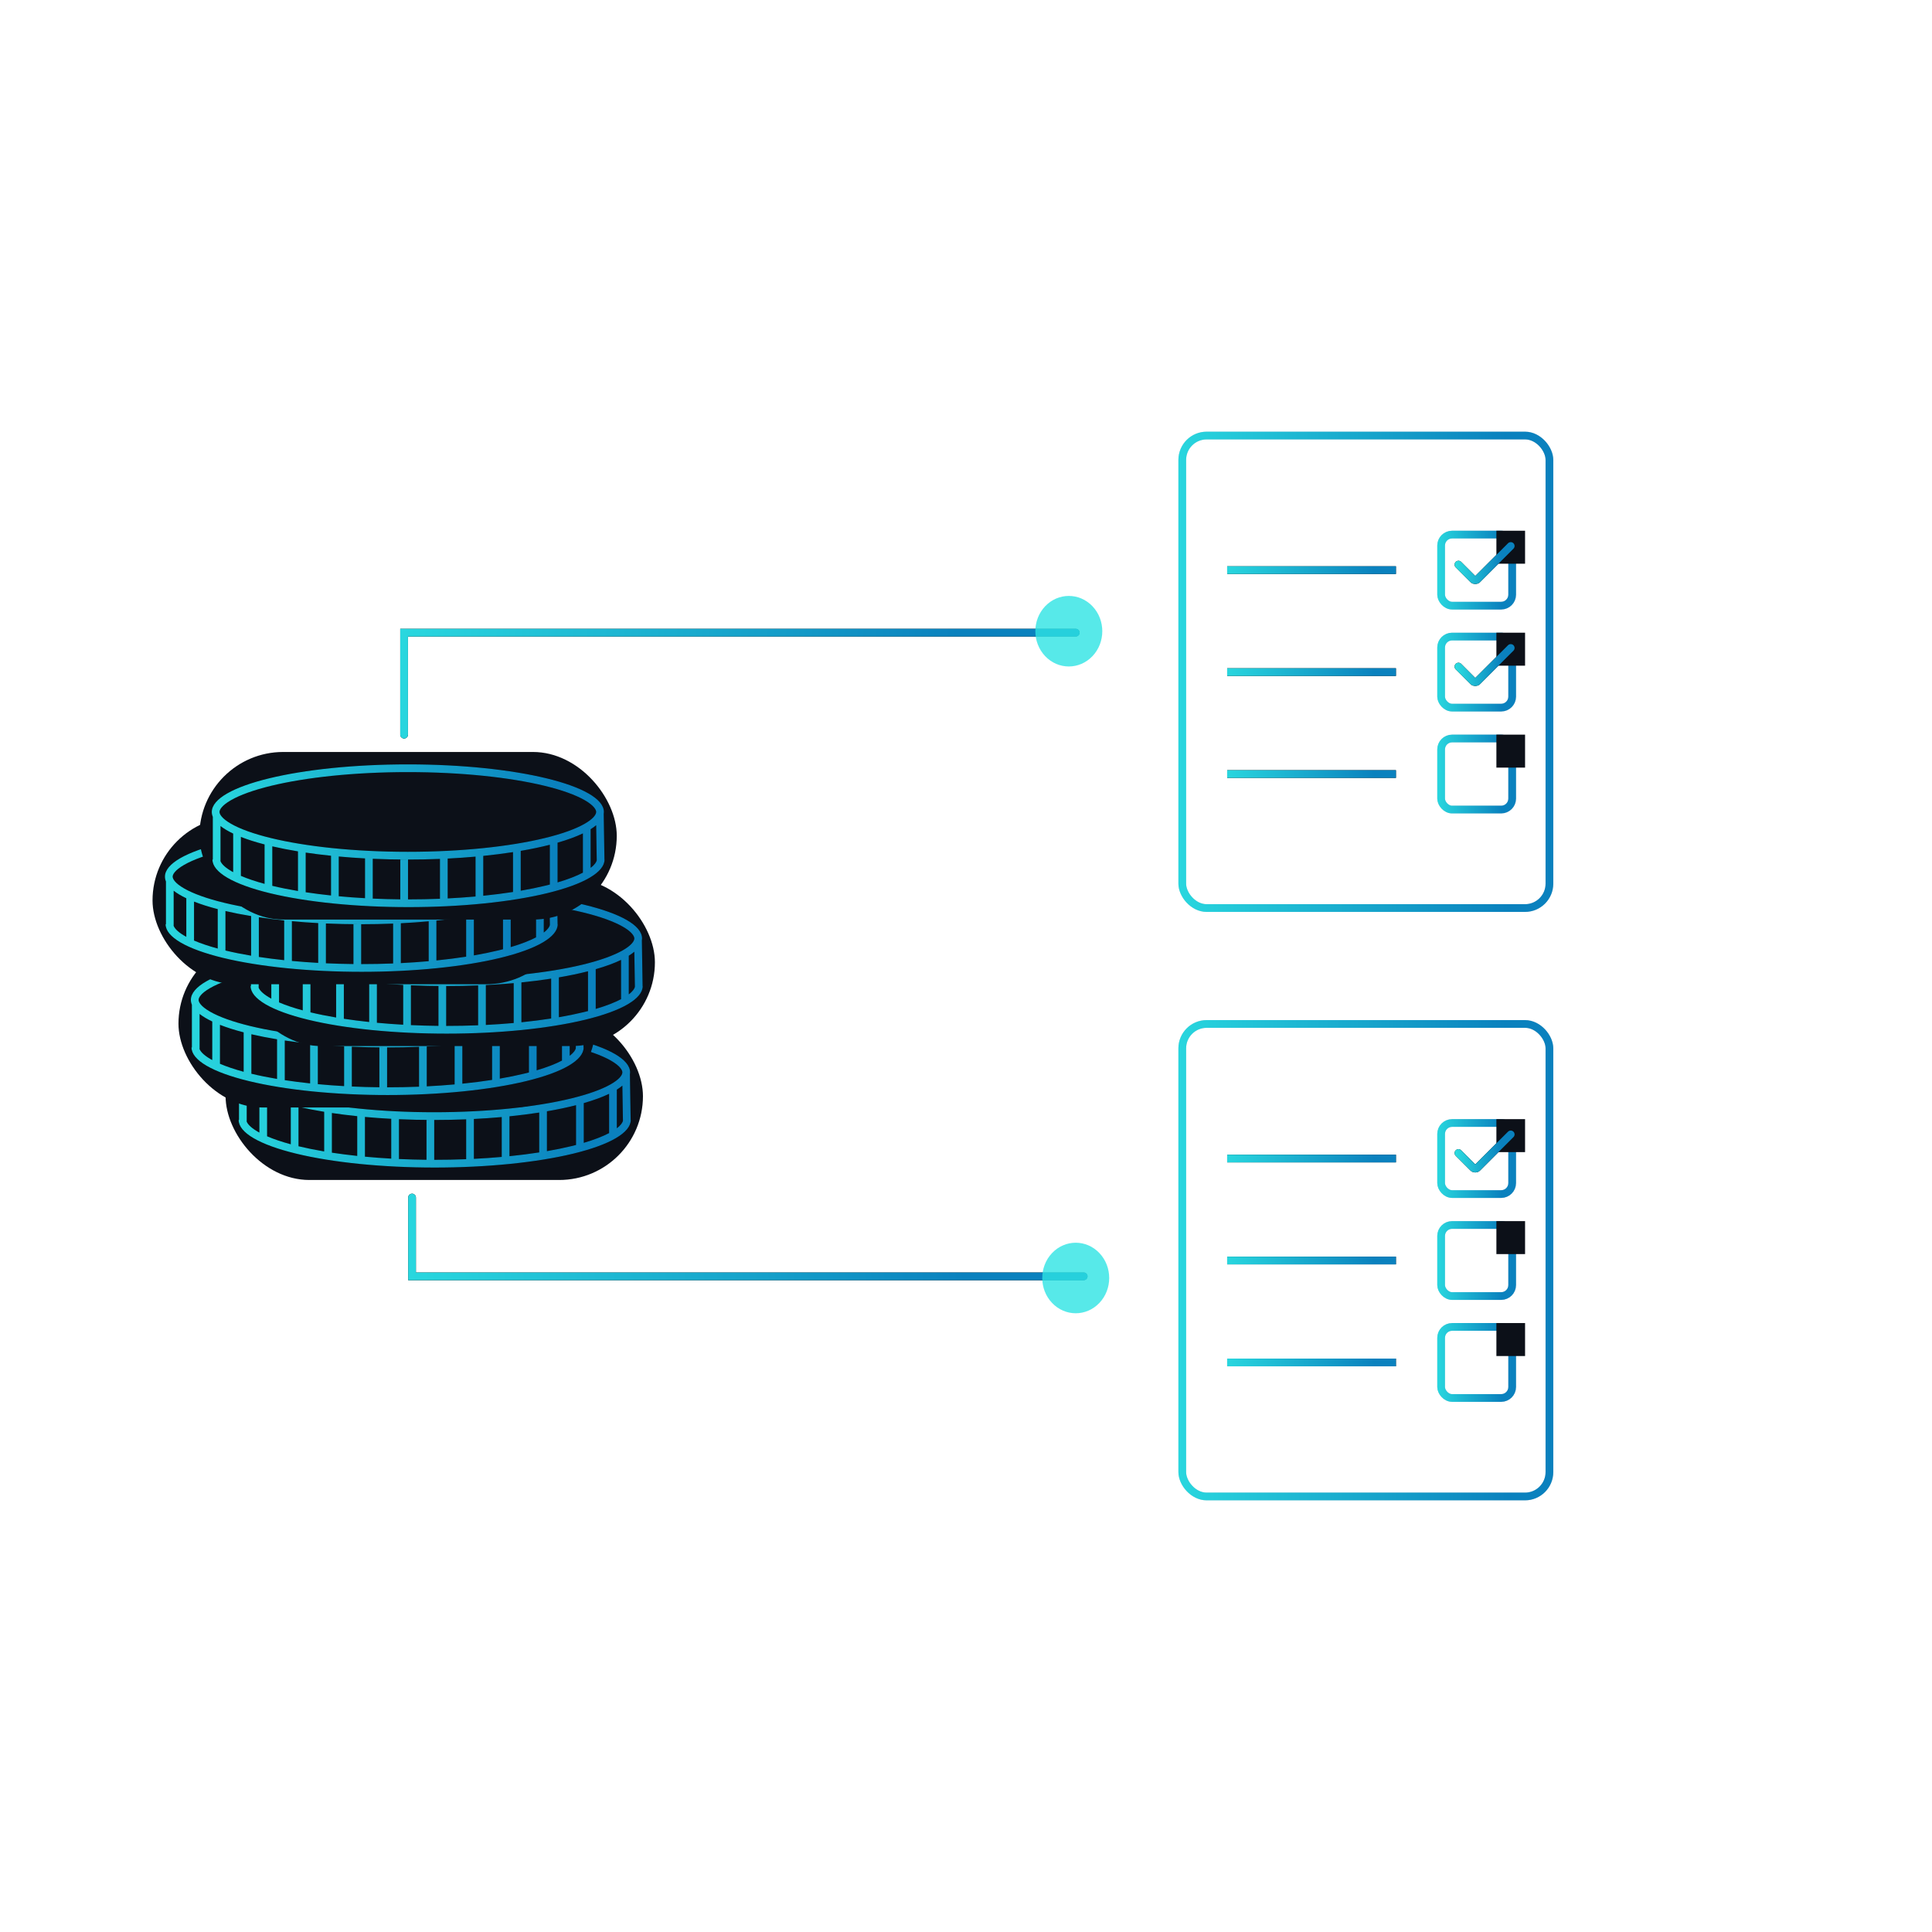 <svg width="250" height="250" viewBox="0 0 250 250" fill="none" xmlns="http://www.w3.org/2000/svg">
<path d="M53.32 154.961V165.158H140.226" stroke="black" stroke-linecap="round"/>
<path d="M53.32 154.961V165.158H140.226" stroke="url(#paint0_linear_252_2869)" stroke-linecap="round"/>
<path d="M52.293 95.066V81.866H139.199" stroke="black" stroke-linecap="round"/>
<path d="M52.293 95.066V81.866H139.199" stroke="url(#paint1_linear_252_2869)" stroke-linecap="round"/>
<g filter="url(#filter0_dddddd_252_2869)">
<circle cx="4.451" cy="4.451" r="4.451" transform="matrix(0.688 0.725 -0.688 0.725 138.305 75.223)" fill="#2DE3E3" fill-opacity="0.8"/>
</g>
<g filter="url(#filter1_dddddd_252_2869)">
<circle cx="4.451" cy="4.451" r="4.451" transform="matrix(0.688 0.725 -0.688 0.725 139.199 158.918)" fill="#2DE3E3" fill-opacity="0.8"/>
</g>
<rect x="29.191" y="131.004" width="54.007" height="21.686" rx="10.843" fill="#0C1018"/>
<path fill-rule="evenodd" clip-rule="evenodd" d="M80.522 138.872C80.531 138.833 80.534 138.798 80.534 138.766C80.534 138.503 80.285 137.95 79.043 137.237C77.876 136.568 76.122 135.932 73.868 135.385C69.375 134.294 63.115 133.609 56.166 133.609C49.215 133.609 42.956 134.294 38.463 135.385C36.209 135.932 34.454 136.568 33.288 137.237C32.046 137.95 31.797 138.503 31.797 138.766C31.797 139.03 32.046 139.583 33.288 140.296C34.454 140.965 36.209 141.601 38.463 142.148C42.956 143.239 49.215 143.923 56.166 143.923C63.115 143.923 69.375 143.239 73.868 142.148C76.122 141.601 77.876 140.965 79.043 140.296C80.076 139.703 80.422 139.221 80.509 138.924L80.508 138.872L80.522 138.872ZM81.511 139.03C81.526 138.943 81.534 138.855 81.534 138.766C81.534 135.366 70.176 132.609 56.166 132.609C42.155 132.609 30.797 135.366 30.797 138.766C30.797 138.978 30.841 139.187 30.926 139.393L30.926 144.923H30.882C30.882 145.731 31.537 146.532 32.813 147.279C34.088 148.026 35.957 148.705 38.312 149.277C40.668 149.849 43.465 150.302 46.542 150.612C49.62 150.921 52.919 151.08 56.251 151.08C59.582 151.08 62.881 150.921 65.959 150.612C69.037 150.302 71.833 149.849 74.189 149.277C76.545 148.705 78.413 148.026 79.688 147.279C80.964 146.532 81.619 145.731 81.619 144.923H81.606L81.511 139.03ZM80.534 140.483C80.326 140.658 80.087 140.829 79.818 140.997V145.996C80.38 145.569 80.565 145.231 80.608 145.023L80.534 140.483ZM56.189 144.923C57.596 144.923 58.977 144.895 60.322 144.841V150C58.98 150.053 57.618 150.08 56.251 150.08L56.189 150.08V144.923ZM64.925 144.547C63.762 144.65 62.558 144.734 61.322 144.796V149.955C62.546 149.894 63.75 149.81 64.925 149.705V144.547ZM65.925 144.451C67.271 144.315 68.557 144.152 69.773 143.964V149.121C68.558 149.31 67.27 149.474 65.925 149.61V144.451ZM74.54 143.012C73.395 143.303 72.134 143.568 70.773 143.801V148.957C71.907 148.762 72.971 148.544 73.953 148.305C74.153 148.257 74.349 148.207 74.54 148.158V143.012ZM75.54 142.741C76.816 142.375 77.918 141.973 78.818 141.541V146.619C77.98 147.059 76.882 147.486 75.54 147.881V142.741ZM56.012 144.923C54.516 144.921 53.05 144.888 51.626 144.825V149.976C52.8 150.029 53.991 150.063 55.189 150.075V144.923H56.012ZM50.626 144.776V149.926C49.471 149.861 48.334 149.777 47.225 149.673V144.53C48.325 144.631 49.46 144.713 50.626 144.776ZM46.225 144.433C45.088 144.315 43.993 144.178 42.948 144.023V149.155C43.992 149.313 45.087 149.453 46.225 149.574V144.433ZM41.948 143.866V148.995C40.762 148.795 39.651 148.57 38.627 148.324V143.215C39.655 143.454 40.766 143.672 41.948 143.866ZM37.627 142.969C36.478 142.671 35.45 142.345 34.562 141.996V147.035C35.406 147.397 36.431 147.745 37.627 148.069V142.969ZM33.562 141.564V146.554C33.478 146.508 33.397 146.462 33.319 146.417C32.312 145.827 31.988 145.354 31.906 145.074H31.926V140.589C32.358 140.927 32.907 141.254 33.562 141.564Z" fill="black"/>
<path fill-rule="evenodd" clip-rule="evenodd" d="M80.522 138.872C80.531 138.833 80.534 138.798 80.534 138.766C80.534 138.503 80.285 137.95 79.043 137.237C77.876 136.568 76.122 135.932 73.868 135.385C69.375 134.294 63.115 133.609 56.166 133.609C49.215 133.609 42.956 134.294 38.463 135.385C36.209 135.932 34.454 136.568 33.288 137.237C32.046 137.95 31.797 138.503 31.797 138.766C31.797 139.03 32.046 139.583 33.288 140.296C34.454 140.965 36.209 141.601 38.463 142.148C42.956 143.239 49.215 143.923 56.166 143.923C63.115 143.923 69.375 143.239 73.868 142.148C76.122 141.601 77.876 140.965 79.043 140.296C80.076 139.703 80.422 139.221 80.509 138.924L80.508 138.872L80.522 138.872ZM81.511 139.03C81.526 138.943 81.534 138.855 81.534 138.766C81.534 135.366 70.176 132.609 56.166 132.609C42.155 132.609 30.797 135.366 30.797 138.766C30.797 138.978 30.841 139.187 30.926 139.393L30.926 144.923H30.882C30.882 145.731 31.537 146.532 32.813 147.279C34.088 148.026 35.957 148.705 38.312 149.277C40.668 149.849 43.465 150.302 46.542 150.612C49.62 150.921 52.919 151.08 56.251 151.08C59.582 151.08 62.881 150.921 65.959 150.612C69.037 150.302 71.833 149.849 74.189 149.277C76.545 148.705 78.413 148.026 79.688 147.279C80.964 146.532 81.619 145.731 81.619 144.923H81.606L81.511 139.03ZM80.534 140.483C80.326 140.658 80.087 140.829 79.818 140.997V145.996C80.38 145.569 80.565 145.231 80.608 145.023L80.534 140.483ZM56.189 144.923C57.596 144.923 58.977 144.895 60.322 144.841V150C58.98 150.053 57.618 150.08 56.251 150.08L56.189 150.08V144.923ZM64.925 144.547C63.762 144.65 62.558 144.734 61.322 144.796V149.955C62.546 149.894 63.75 149.81 64.925 149.705V144.547ZM65.925 144.451C67.271 144.315 68.557 144.152 69.773 143.964V149.121C68.558 149.31 67.27 149.474 65.925 149.61V144.451ZM74.54 143.012C73.395 143.303 72.134 143.568 70.773 143.801V148.957C71.907 148.762 72.971 148.544 73.953 148.305C74.153 148.257 74.349 148.207 74.54 148.158V143.012ZM75.54 142.741C76.816 142.375 77.918 141.973 78.818 141.541V146.619C77.98 147.059 76.882 147.486 75.54 147.881V142.741ZM56.012 144.923C54.516 144.921 53.05 144.888 51.626 144.825V149.976C52.8 150.029 53.991 150.063 55.189 150.075V144.923H56.012ZM50.626 144.776V149.926C49.471 149.861 48.334 149.777 47.225 149.673V144.53C48.325 144.631 49.46 144.713 50.626 144.776ZM46.225 144.433C45.088 144.315 43.993 144.178 42.948 144.023V149.155C43.992 149.313 45.087 149.453 46.225 149.574V144.433ZM41.948 143.866V148.995C40.762 148.795 39.651 148.57 38.627 148.324V143.215C39.655 143.454 40.766 143.672 41.948 143.866ZM37.627 142.969C36.478 142.671 35.45 142.345 34.562 141.996V147.035C35.406 147.397 36.431 147.745 37.627 148.069V142.969ZM33.562 141.564V146.554C33.478 146.508 33.397 146.462 33.319 146.417C32.312 145.827 31.988 145.354 31.906 145.074H31.926V140.589C32.358 140.927 32.907 141.254 33.562 141.564Z" fill="url(#paint2_linear_252_2869)"/>
<rect x="23.094" y="121.621" width="54.007" height="21.686" rx="10.843" fill="#0C1018"/>
<path fill-rule="evenodd" clip-rule="evenodd" d="M74.425 129.489C74.433 129.45 74.436 129.415 74.436 129.384C74.436 129.12 74.187 128.567 72.945 127.854C71.779 127.185 70.025 126.549 67.77 126.002C63.277 124.911 57.018 124.227 50.068 124.227C43.118 124.227 36.859 124.911 32.365 126.002C30.111 126.549 28.357 127.185 27.191 127.854C25.949 128.567 25.699 129.12 25.699 129.384C25.699 129.647 25.949 130.2 27.191 130.913C28.357 131.582 30.111 132.218 32.365 132.766C36.859 133.856 43.118 134.541 50.068 134.541C57.018 134.541 63.277 133.856 67.77 132.766C70.025 132.218 71.779 131.582 72.945 130.913C73.978 130.32 74.324 129.838 74.412 129.541L74.411 129.489L74.425 129.489ZM75.413 129.647C75.429 129.56 75.436 129.472 75.436 129.384C75.436 125.983 64.079 123.227 50.068 123.227C36.057 123.227 24.699 125.983 24.699 129.384C24.699 129.595 24.743 129.804 24.829 130.01L24.829 135.54H24.784C24.784 136.348 25.439 137.149 26.715 137.897C27.99 138.644 29.859 139.322 32.215 139.894C34.57 140.466 37.367 140.919 40.445 141.229C43.523 141.538 46.822 141.698 50.153 141.698C53.484 141.698 56.783 141.538 59.861 141.229C62.939 140.919 65.736 140.466 68.091 139.894C70.447 139.322 72.316 138.644 73.59 137.897C74.867 137.149 75.522 136.348 75.522 135.54H75.509L75.413 129.647ZM74.437 131.101C74.228 131.275 73.989 131.446 73.72 131.614V136.613C74.282 136.186 74.467 135.848 74.51 135.64L74.437 131.101ZM50.091 135.541C51.498 135.54 52.879 135.512 54.224 135.458V140.617C52.882 140.67 51.521 140.698 50.153 140.698L50.091 140.697V135.541ZM58.828 135.164C57.664 135.268 56.461 135.351 55.224 135.413V140.572C56.448 140.511 57.653 140.427 58.828 140.322V135.164ZM59.828 135.068C61.173 134.932 62.46 134.769 63.676 134.581V139.738C62.46 139.927 61.173 140.091 59.828 140.227V135.068ZM68.443 133.629C67.298 133.921 66.036 134.185 64.676 134.418V139.574C65.809 139.379 66.873 139.161 67.855 138.922C68.055 138.874 68.251 138.825 68.443 138.775V133.629ZM69.443 133.358C70.718 132.993 71.821 132.59 72.72 132.158V137.236C71.882 137.677 70.784 138.103 69.443 138.498V133.358ZM49.915 135.541C48.418 135.538 46.953 135.505 45.528 135.442V140.593C46.702 140.647 47.893 140.68 49.091 140.692V135.541H49.915ZM44.528 135.393V140.543C43.373 140.478 42.237 140.394 41.128 140.29V135.147C42.227 135.248 43.362 135.33 44.528 135.393ZM40.128 135.05C38.99 134.932 37.895 134.795 36.85 134.64V139.772C37.894 139.93 38.99 140.071 40.128 140.191V135.05ZM35.85 134.484V139.612C34.664 139.412 33.553 139.188 32.529 138.941V133.832C33.557 134.071 34.668 134.289 35.85 134.484ZM31.529 133.587C30.38 133.288 29.352 132.962 28.464 132.613V137.652C29.308 138.014 30.333 138.363 31.529 138.686V133.587ZM27.464 132.182V137.171C27.38 137.125 27.299 137.08 27.221 137.034C26.214 136.444 25.89 135.971 25.808 135.691H25.829V131.206C26.261 131.545 26.809 131.871 27.464 132.182Z" fill="black"/>
<path fill-rule="evenodd" clip-rule="evenodd" d="M74.425 129.489C74.433 129.45 74.436 129.415 74.436 129.384C74.436 129.12 74.187 128.567 72.945 127.854C71.779 127.185 70.025 126.549 67.77 126.002C63.277 124.911 57.018 124.227 50.068 124.227C43.118 124.227 36.859 124.911 32.365 126.002C30.111 126.549 28.357 127.185 27.191 127.854C25.949 128.567 25.699 129.12 25.699 129.384C25.699 129.647 25.949 130.2 27.191 130.913C28.357 131.582 30.111 132.218 32.365 132.766C36.859 133.856 43.118 134.541 50.068 134.541C57.018 134.541 63.277 133.856 67.77 132.766C70.025 132.218 71.779 131.582 72.945 130.913C73.978 130.32 74.324 129.838 74.412 129.541L74.411 129.489L74.425 129.489ZM75.413 129.647C75.429 129.56 75.436 129.472 75.436 129.384C75.436 125.983 64.079 123.227 50.068 123.227C36.057 123.227 24.699 125.983 24.699 129.384C24.699 129.595 24.743 129.804 24.829 130.01L24.829 135.54H24.784C24.784 136.348 25.439 137.149 26.715 137.897C27.99 138.644 29.859 139.322 32.215 139.894C34.57 140.466 37.367 140.919 40.445 141.229C43.523 141.538 46.822 141.698 50.153 141.698C53.484 141.698 56.783 141.538 59.861 141.229C62.939 140.919 65.736 140.466 68.091 139.894C70.447 139.322 72.316 138.644 73.59 137.897C74.867 137.149 75.522 136.348 75.522 135.54H75.509L75.413 129.647ZM74.437 131.101C74.228 131.275 73.989 131.446 73.72 131.614V136.613C74.282 136.186 74.467 135.848 74.51 135.64L74.437 131.101ZM50.091 135.541C51.498 135.54 52.879 135.512 54.224 135.458V140.617C52.882 140.67 51.521 140.698 50.153 140.698L50.091 140.697V135.541ZM58.828 135.164C57.664 135.268 56.461 135.351 55.224 135.413V140.572C56.448 140.511 57.653 140.427 58.828 140.322V135.164ZM59.828 135.068C61.173 134.932 62.46 134.769 63.676 134.581V139.738C62.46 139.927 61.173 140.091 59.828 140.227V135.068ZM68.443 133.629C67.298 133.921 66.036 134.185 64.676 134.418V139.574C65.809 139.379 66.873 139.161 67.855 138.922C68.055 138.874 68.251 138.825 68.443 138.775V133.629ZM69.443 133.358C70.718 132.993 71.821 132.59 72.72 132.158V137.236C71.882 137.677 70.784 138.103 69.443 138.498V133.358ZM49.915 135.541C48.418 135.538 46.953 135.505 45.528 135.442V140.593C46.702 140.647 47.893 140.68 49.091 140.692V135.541H49.915ZM44.528 135.393V140.543C43.373 140.478 42.237 140.394 41.128 140.29V135.147C42.227 135.248 43.362 135.33 44.528 135.393ZM40.128 135.05C38.99 134.932 37.895 134.795 36.85 134.64V139.772C37.894 139.93 38.99 140.071 40.128 140.191V135.05ZM35.85 134.484V139.612C34.664 139.412 33.553 139.188 32.529 138.941V133.832C33.557 134.071 34.668 134.289 35.85 134.484ZM31.529 133.587C30.38 133.288 29.352 132.962 28.464 132.613V137.652C29.308 138.014 30.333 138.363 31.529 138.686V133.587ZM27.464 132.182V137.171C27.38 137.125 27.299 137.08 27.221 137.034C26.214 136.444 25.89 135.971 25.808 135.691H25.829V131.206C26.261 131.545 26.809 131.871 27.464 132.182Z" fill="url(#paint3_linear_252_2869)"/>
<rect x="30.738" y="113.676" width="54.007" height="21.686" rx="10.843" fill="#0C1018"/>
<path fill-rule="evenodd" clip-rule="evenodd" d="M82.069 121.544C82.077 121.505 82.081 121.47 82.081 121.438C82.081 121.175 81.832 120.622 80.59 119.909C79.423 119.24 77.669 118.604 75.415 118.056C70.921 116.966 64.662 116.281 57.712 116.281C50.762 116.281 44.503 116.966 40.01 118.056C37.755 118.604 36.001 119.24 34.835 119.909C33.593 120.622 33.344 121.175 33.344 121.438C33.344 121.702 33.593 122.255 34.835 122.968C36.001 123.637 37.755 124.273 40.01 124.82C44.503 125.911 50.762 126.595 57.712 126.595C64.662 126.595 70.921 125.911 75.415 124.82C77.669 124.273 79.423 123.637 80.59 122.968C81.623 122.375 81.969 121.893 82.056 121.595L82.055 121.544L82.069 121.544ZM83.058 121.702C83.073 121.615 83.081 121.527 83.081 121.438C83.081 118.038 71.723 115.281 57.712 115.281C43.702 115.281 32.344 118.038 32.344 121.438C32.344 121.65 32.388 121.859 32.473 122.064L32.473 127.595H32.429C32.429 128.403 33.084 129.203 34.36 129.951C35.635 130.698 37.504 131.377 39.859 131.949C42.215 132.521 45.011 132.974 48.089 133.284C51.167 133.593 54.466 133.752 57.797 133.752C61.129 133.752 64.428 133.593 67.506 133.284C70.584 132.974 73.38 132.521 75.736 131.949C78.091 131.377 79.96 130.698 81.235 129.951C82.511 129.203 83.166 128.403 83.166 127.595H83.153L83.058 121.702ZM82.081 123.155C81.873 123.33 81.634 123.501 81.365 123.669V128.668C81.927 128.241 82.111 127.903 82.155 127.695L82.081 123.155ZM57.736 127.595C59.143 127.595 60.524 127.567 61.869 127.513V132.672C60.527 132.725 59.165 132.752 57.797 132.752L57.736 132.752V127.595ZM66.472 127.218C65.309 127.322 64.105 127.406 62.869 127.468V132.627C64.093 132.565 65.297 132.482 66.472 132.377V127.218ZM67.472 127.123C68.818 126.987 70.104 126.823 71.32 126.635V131.793C70.105 131.982 68.817 132.145 67.472 132.282V127.123ZM76.087 125.683C74.942 125.975 73.681 126.24 72.32 126.473V131.629C73.454 131.433 74.518 131.215 75.5 130.977C75.7 130.929 75.895 130.879 76.087 130.83V125.683ZM77.087 125.413C78.363 125.047 79.465 124.645 80.365 124.213V129.291C79.527 129.731 78.429 130.158 77.087 130.553V125.413ZM57.559 127.595C56.063 127.593 54.597 127.559 53.173 127.497V132.648C54.347 132.701 55.538 132.734 56.736 132.747V127.595H57.559ZM52.173 127.448V132.597C51.017 132.533 49.881 132.449 48.772 132.345V127.202C49.871 127.303 51.007 127.385 52.173 127.448ZM47.772 127.105C46.635 126.987 45.54 126.85 44.495 126.695V131.827C45.539 131.985 46.634 132.125 47.772 132.246V127.105ZM43.495 126.538V131.666C42.309 131.467 41.198 131.242 40.174 130.996V125.887C41.202 126.126 42.313 126.344 43.495 126.538ZM39.174 125.641C38.025 125.343 36.997 125.017 36.108 124.667V129.707C36.953 130.069 37.977 130.417 39.174 130.741V125.641ZM35.108 124.236V129.226C35.025 129.18 34.944 129.134 34.865 129.089C33.859 128.499 33.535 128.026 33.453 127.746H33.473V123.261C33.905 123.599 34.454 123.925 35.108 124.236Z" fill="black"/>
<path fill-rule="evenodd" clip-rule="evenodd" d="M82.069 121.544C82.077 121.505 82.081 121.47 82.081 121.438C82.081 121.175 81.832 120.622 80.59 119.909C79.423 119.24 77.669 118.604 75.415 118.056C70.921 116.966 64.662 116.281 57.712 116.281C50.762 116.281 44.503 116.966 40.01 118.056C37.755 118.604 36.001 119.24 34.835 119.909C33.593 120.622 33.344 121.175 33.344 121.438C33.344 121.702 33.593 122.255 34.835 122.968C36.001 123.637 37.755 124.273 40.01 124.82C44.503 125.911 50.762 126.595 57.712 126.595C64.662 126.595 70.921 125.911 75.415 124.82C77.669 124.273 79.423 123.637 80.59 122.968C81.623 122.375 81.969 121.893 82.056 121.595L82.055 121.544L82.069 121.544ZM83.058 121.702C83.073 121.615 83.081 121.527 83.081 121.438C83.081 118.038 71.723 115.281 57.712 115.281C43.702 115.281 32.344 118.038 32.344 121.438C32.344 121.65 32.388 121.859 32.473 122.064L32.473 127.595H32.429C32.429 128.403 33.084 129.203 34.36 129.951C35.635 130.698 37.504 131.377 39.859 131.949C42.215 132.521 45.011 132.974 48.089 133.284C51.167 133.593 54.466 133.752 57.797 133.752C61.129 133.752 64.428 133.593 67.506 133.284C70.584 132.974 73.38 132.521 75.736 131.949C78.091 131.377 79.96 130.698 81.235 129.951C82.511 129.203 83.166 128.403 83.166 127.595H83.153L83.058 121.702ZM82.081 123.155C81.873 123.33 81.634 123.501 81.365 123.669V128.668C81.927 128.241 82.111 127.903 82.155 127.695L82.081 123.155ZM57.736 127.595C59.143 127.595 60.524 127.567 61.869 127.513V132.672C60.527 132.725 59.165 132.752 57.797 132.752L57.736 132.752V127.595ZM66.472 127.218C65.309 127.322 64.105 127.406 62.869 127.468V132.627C64.093 132.565 65.297 132.482 66.472 132.377V127.218ZM67.472 127.123C68.818 126.987 70.104 126.823 71.32 126.635V131.793C70.105 131.982 68.817 132.145 67.472 132.282V127.123ZM76.087 125.683C74.942 125.975 73.681 126.24 72.32 126.473V131.629C73.454 131.433 74.518 131.215 75.5 130.977C75.7 130.929 75.895 130.879 76.087 130.83V125.683ZM77.087 125.413C78.363 125.047 79.465 124.645 80.365 124.213V129.291C79.527 129.731 78.429 130.158 77.087 130.553V125.413ZM57.559 127.595C56.063 127.593 54.597 127.559 53.173 127.497V132.648C54.347 132.701 55.538 132.734 56.736 132.747V127.595H57.559ZM52.173 127.448V132.597C51.017 132.533 49.881 132.449 48.772 132.345V127.202C49.871 127.303 51.007 127.385 52.173 127.448ZM47.772 127.105C46.635 126.987 45.54 126.85 44.495 126.695V131.827C45.539 131.985 46.634 132.125 47.772 132.246V127.105ZM43.495 126.538V131.666C42.309 131.467 41.198 131.242 40.174 130.996V125.887C41.202 126.126 42.313 126.344 43.495 126.538ZM39.174 125.641C38.025 125.343 36.997 125.017 36.108 124.667V129.707C36.953 130.069 37.977 130.417 39.174 130.741V125.641ZM35.108 124.236V129.226C35.025 129.18 34.944 129.134 34.865 129.089C33.859 128.499 33.535 128.026 33.453 127.746H33.473V123.261C33.905 123.599 34.454 123.925 35.108 124.236Z" fill="url(#paint4_linear_252_2869)"/>
<rect x="19.738" y="105.676" width="54.007" height="21.686" rx="10.843" fill="#0C1018"/>
<path fill-rule="evenodd" clip-rule="evenodd" d="M71.069 113.544C71.077 113.505 71.081 113.47 71.081 113.438C71.081 113.175 70.832 112.622 69.59 111.909C68.423 111.24 66.669 110.604 64.415 110.056C59.922 108.966 53.662 108.281 46.712 108.281C39.762 108.281 33.503 108.966 29.01 110.056C26.755 110.604 25.001 111.24 23.835 111.909C22.593 112.622 22.344 113.175 22.344 113.438C22.344 113.702 22.593 114.255 23.835 114.968C25.001 115.637 26.755 116.273 29.01 116.82C33.503 117.911 39.762 118.595 46.712 118.595C53.662 118.595 59.922 117.911 64.415 116.82C66.669 116.273 68.423 115.637 69.59 114.968C70.623 114.375 70.969 113.893 71.056 113.595L71.055 113.544L71.069 113.544ZM72.058 113.702C72.073 113.615 72.081 113.527 72.081 113.438C72.081 110.038 60.723 107.281 46.712 107.281C32.702 107.281 21.344 110.038 21.344 113.438C21.344 113.65 21.388 113.859 21.473 114.064L21.473 119.595H21.429C21.429 120.403 22.084 121.203 23.36 121.951C24.635 122.698 26.503 123.377 28.859 123.949C31.215 124.521 34.011 124.974 37.089 125.284C40.167 125.593 43.466 125.752 46.797 125.752C50.129 125.752 53.428 125.593 56.506 125.284C59.584 124.974 62.38 124.521 64.736 123.949C67.091 123.377 68.96 122.698 70.235 121.951C71.511 121.203 72.166 120.403 72.166 119.595H72.153L72.058 113.702ZM71.081 115.155C70.873 115.33 70.634 115.501 70.365 115.669V120.668C70.927 120.241 71.111 119.903 71.155 119.695L71.081 115.155ZM46.736 119.595C48.143 119.595 49.524 119.567 50.869 119.513V124.672C49.527 124.725 48.165 124.752 46.797 124.752L46.736 124.752V119.595ZM55.472 119.218C54.309 119.322 53.105 119.406 51.869 119.468V124.627C53.093 124.565 54.297 124.482 55.472 124.377V119.218ZM56.472 119.123C57.818 118.987 59.104 118.823 60.32 118.635V123.793C59.105 123.982 57.817 124.145 56.472 124.282V119.123ZM65.087 117.683C63.942 117.975 62.681 118.24 61.32 118.473V123.629C62.454 123.433 63.518 123.215 64.5 122.977C64.7 122.929 64.895 122.879 65.087 122.83V117.683ZM66.087 117.413C67.363 117.047 68.465 116.645 69.365 116.213V121.291C68.527 121.731 67.429 122.158 66.087 122.553V117.413ZM46.559 119.595C45.063 119.593 43.597 119.559 42.173 119.497V124.648C43.347 124.701 44.538 124.734 45.736 124.747V119.595H46.559ZM41.173 119.448V124.597C40.017 124.533 38.881 124.449 37.772 124.345V119.202C38.871 119.303 40.007 119.385 41.173 119.448ZM36.772 119.105C35.635 118.987 34.54 118.85 33.495 118.695V123.827C34.539 123.985 35.634 124.125 36.772 124.246V119.105ZM32.495 118.538V123.666C31.309 123.467 30.198 123.242 29.174 122.996V117.887C30.202 118.126 31.313 118.344 32.495 118.538ZM28.174 117.641C27.025 117.343 25.997 117.017 25.108 116.667V121.707C25.953 122.069 26.977 122.417 28.174 122.741V117.641ZM24.108 116.236V121.226C24.025 121.18 23.944 121.134 23.866 121.089C22.859 120.499 22.535 120.026 22.453 119.746H22.473V115.261C22.905 115.599 23.454 115.925 24.108 116.236Z" fill="black"/>
<path fill-rule="evenodd" clip-rule="evenodd" d="M71.069 113.544C71.077 113.505 71.081 113.47 71.081 113.438C71.081 113.175 70.832 112.622 69.59 111.909C68.423 111.24 66.669 110.604 64.415 110.056C59.922 108.966 53.662 108.281 46.712 108.281C39.762 108.281 33.503 108.966 29.01 110.056C26.755 110.604 25.001 111.24 23.835 111.909C22.593 112.622 22.344 113.175 22.344 113.438C22.344 113.702 22.593 114.255 23.835 114.968C25.001 115.637 26.755 116.273 29.01 116.82C33.503 117.911 39.762 118.595 46.712 118.595C53.662 118.595 59.922 117.911 64.415 116.82C66.669 116.273 68.423 115.637 69.59 114.968C70.623 114.375 70.969 113.893 71.056 113.595L71.055 113.544L71.069 113.544ZM72.058 113.702C72.073 113.615 72.081 113.527 72.081 113.438C72.081 110.038 60.723 107.281 46.712 107.281C32.702 107.281 21.344 110.038 21.344 113.438C21.344 113.65 21.388 113.859 21.473 114.064L21.473 119.595H21.429C21.429 120.403 22.084 121.203 23.36 121.951C24.635 122.698 26.503 123.377 28.859 123.949C31.215 124.521 34.011 124.974 37.089 125.284C40.167 125.593 43.466 125.752 46.797 125.752C50.129 125.752 53.428 125.593 56.506 125.284C59.584 124.974 62.38 124.521 64.736 123.949C67.091 123.377 68.96 122.698 70.235 121.951C71.511 121.203 72.166 120.403 72.166 119.595H72.153L72.058 113.702ZM71.081 115.155C70.873 115.33 70.634 115.501 70.365 115.669V120.668C70.927 120.241 71.111 119.903 71.155 119.695L71.081 115.155ZM46.736 119.595C48.143 119.595 49.524 119.567 50.869 119.513V124.672C49.527 124.725 48.165 124.752 46.797 124.752L46.736 124.752V119.595ZM55.472 119.218C54.309 119.322 53.105 119.406 51.869 119.468V124.627C53.093 124.565 54.297 124.482 55.472 124.377V119.218ZM56.472 119.123C57.818 118.987 59.104 118.823 60.32 118.635V123.793C59.105 123.982 57.817 124.145 56.472 124.282V119.123ZM65.087 117.683C63.942 117.975 62.681 118.24 61.32 118.473V123.629C62.454 123.433 63.518 123.215 64.5 122.977C64.7 122.929 64.895 122.879 65.087 122.83V117.683ZM66.087 117.413C67.363 117.047 68.465 116.645 69.365 116.213V121.291C68.527 121.731 67.429 122.158 66.087 122.553V117.413ZM46.559 119.595C45.063 119.593 43.597 119.559 42.173 119.497V124.648C43.347 124.701 44.538 124.734 45.736 124.747V119.595H46.559ZM41.173 119.448V124.597C40.017 124.533 38.881 124.449 37.772 124.345V119.202C38.871 119.303 40.007 119.385 41.173 119.448ZM36.772 119.105C35.635 118.987 34.54 118.85 33.495 118.695V123.827C34.539 123.985 35.634 124.125 36.772 124.246V119.105ZM32.495 118.538V123.666C31.309 123.467 30.198 123.242 29.174 122.996V117.887C30.202 118.126 31.313 118.344 32.495 118.538ZM28.174 117.641C27.025 117.343 25.997 117.017 25.108 116.667V121.707C25.953 122.069 26.977 122.417 28.174 122.741V117.641ZM24.108 116.236V121.226C24.025 121.18 23.944 121.134 23.866 121.089C22.859 120.499 22.535 120.026 22.453 119.746H22.473V115.261C22.905 115.599 23.454 115.925 24.108 116.236Z" fill="url(#paint5_linear_252_2869)"/>
<rect x="25.801" y="97.305" width="54.007" height="21.686" rx="10.843" fill="#0C1018"/>
<path fill-rule="evenodd" clip-rule="evenodd" d="M77.132 105.173C77.14 105.134 77.143 105.098 77.143 105.067C77.143 104.804 76.894 104.251 75.652 103.538C74.486 102.869 72.732 102.232 70.477 101.685C65.984 100.595 59.725 99.91 52.775 99.91C45.825 99.91 39.566 100.595 35.072 101.685C32.818 102.232 31.064 102.869 29.898 103.538C28.656 104.251 28.406 104.804 28.406 105.067C28.406 105.331 28.656 105.884 29.898 106.596C31.064 107.266 32.818 107.902 35.072 108.449C39.566 109.54 45.825 110.224 52.775 110.224C59.725 110.224 65.984 109.54 70.477 108.449C72.732 107.902 74.486 107.266 75.652 106.596C76.685 106.004 77.031 105.522 77.119 105.224L77.118 105.173L77.132 105.173ZM78.121 105.331C78.136 105.244 78.143 105.156 78.143 105.067C78.143 101.667 66.785 98.91 52.775 98.91C38.764 98.91 27.406 101.667 27.406 105.067C27.406 105.279 27.45 105.487 27.536 105.693L27.536 111.224H27.491C27.491 112.032 28.146 112.832 29.422 113.58C30.697 114.327 32.566 115.006 34.922 115.578C37.277 116.149 40.074 116.603 43.152 116.912C46.23 117.222 49.529 117.381 52.86 117.381C56.191 117.381 59.49 117.222 62.568 116.912C65.646 116.603 68.443 116.149 70.798 115.578C73.154 115.006 75.023 114.327 76.297 113.58C77.574 112.832 78.228 112.032 78.228 111.224H78.216L78.121 105.331ZM77.144 106.784C76.936 106.959 76.696 107.13 76.427 107.298V112.297C76.989 111.87 77.174 111.532 77.217 111.324L77.144 106.784ZM52.798 111.224C54.206 111.224 55.586 111.196 56.931 111.142V116.301C55.589 116.354 54.228 116.381 52.86 116.381L52.798 116.381V111.224ZM61.535 110.847C60.371 110.951 59.168 111.035 57.931 111.097V116.256C59.155 116.194 60.36 116.111 61.535 116.006V110.847ZM62.535 110.752C63.88 110.616 65.167 110.452 66.383 110.264V115.422C65.167 115.61 63.88 115.774 62.535 115.911V110.752ZM71.15 109.312C70.005 109.604 68.743 109.869 67.383 110.102V115.258C68.516 115.062 69.58 114.844 70.562 114.606C70.762 114.557 70.958 114.508 71.15 114.458V109.312ZM72.15 109.042C73.425 108.676 74.528 108.274 75.427 107.842V112.92C74.589 113.36 73.492 113.787 72.15 114.182V109.042ZM52.622 111.224C51.125 111.222 49.66 111.188 48.235 111.126V116.277C49.409 116.33 50.6 116.363 51.798 116.376V111.224H52.622ZM47.235 111.077V116.226C46.08 116.162 44.944 116.078 43.835 115.974V110.831C44.934 110.932 46.069 111.014 47.235 111.077ZM42.835 110.734C41.697 110.616 40.602 110.479 39.557 110.324V115.455C40.601 115.614 41.697 115.754 42.835 115.874V110.734ZM38.557 110.167V115.295C37.371 115.096 36.26 114.871 35.236 114.625V109.516C36.264 109.755 37.375 109.973 38.557 110.167ZM34.236 109.27C33.087 108.972 32.059 108.646 31.171 108.296V113.335C32.015 113.698 33.04 114.046 34.236 114.37V109.27ZM30.171 107.865V112.855C30.087 112.809 30.006 112.763 29.928 112.717C28.921 112.128 28.598 111.655 28.515 111.375H28.536V106.89C28.968 107.228 29.516 107.554 30.171 107.865Z" fill="black"/>
<path fill-rule="evenodd" clip-rule="evenodd" d="M77.132 105.173C77.14 105.134 77.143 105.098 77.143 105.067C77.143 104.804 76.894 104.251 75.652 103.538C74.486 102.869 72.732 102.232 70.477 101.685C65.984 100.595 59.725 99.91 52.775 99.91C45.825 99.91 39.566 100.595 35.072 101.685C32.818 102.232 31.064 102.869 29.898 103.538C28.656 104.251 28.406 104.804 28.406 105.067C28.406 105.331 28.656 105.884 29.898 106.596C31.064 107.266 32.818 107.902 35.072 108.449C39.566 109.54 45.825 110.224 52.775 110.224C59.725 110.224 65.984 109.54 70.477 108.449C72.732 107.902 74.486 107.266 75.652 106.596C76.685 106.004 77.031 105.522 77.119 105.224L77.118 105.173L77.132 105.173ZM78.121 105.331C78.136 105.244 78.143 105.156 78.143 105.067C78.143 101.667 66.785 98.91 52.775 98.91C38.764 98.91 27.406 101.667 27.406 105.067C27.406 105.279 27.45 105.487 27.536 105.693L27.536 111.224H27.491C27.491 112.032 28.146 112.832 29.422 113.58C30.697 114.327 32.566 115.006 34.922 115.578C37.277 116.149 40.074 116.603 43.152 116.912C46.23 117.222 49.529 117.381 52.86 117.381C56.191 117.381 59.49 117.222 62.568 116.912C65.646 116.603 68.443 116.149 70.798 115.578C73.154 115.006 75.023 114.327 76.297 113.58C77.574 112.832 78.228 112.032 78.228 111.224H78.216L78.121 105.331ZM77.144 106.784C76.936 106.959 76.696 107.13 76.427 107.298V112.297C76.989 111.87 77.174 111.532 77.217 111.324L77.144 106.784ZM52.798 111.224C54.206 111.224 55.586 111.196 56.931 111.142V116.301C55.589 116.354 54.228 116.381 52.86 116.381L52.798 116.381V111.224ZM61.535 110.847C60.371 110.951 59.168 111.035 57.931 111.097V116.256C59.155 116.194 60.36 116.111 61.535 116.006V110.847ZM62.535 110.752C63.88 110.616 65.167 110.452 66.383 110.264V115.422C65.167 115.61 63.88 115.774 62.535 115.911V110.752ZM71.15 109.312C70.005 109.604 68.743 109.869 67.383 110.102V115.258C68.516 115.062 69.58 114.844 70.562 114.606C70.762 114.557 70.958 114.508 71.15 114.458V109.312ZM72.15 109.042C73.425 108.676 74.528 108.274 75.427 107.842V112.92C74.589 113.36 73.492 113.787 72.15 114.182V109.042ZM52.622 111.224C51.125 111.222 49.66 111.188 48.235 111.126V116.277C49.409 116.33 50.6 116.363 51.798 116.376V111.224H52.622ZM47.235 111.077V116.226C46.08 116.162 44.944 116.078 43.835 115.974V110.831C44.934 110.932 46.069 111.014 47.235 111.077ZM42.835 110.734C41.697 110.616 40.602 110.479 39.557 110.324V115.455C40.601 115.614 41.697 115.754 42.835 115.874V110.734ZM38.557 110.167V115.295C37.371 115.096 36.26 114.871 35.236 114.625V109.516C36.264 109.755 37.375 109.973 38.557 110.167ZM34.236 109.27C33.087 108.972 32.059 108.646 31.171 108.296V113.335C32.015 113.698 33.04 114.046 34.236 114.37V109.27ZM30.171 107.865V112.855C30.087 112.809 30.006 112.763 29.928 112.717C28.921 112.128 28.598 111.655 28.515 111.375H28.536V106.89C28.968 107.228 29.516 107.554 30.171 107.865Z" fill="url(#paint6_linear_252_2869)"/>
<rect x="152.984" y="56.359" width="47.511" height="61.143" rx="3.157" stroke="#D9D9D9"/>
<rect x="152.984" y="56.359" width="47.511" height="61.143" rx="3.157" stroke="url(#paint7_linear_252_2869)"/>
<path d="M158.797 73.773H180.635" stroke="black"/>
<path d="M158.797 73.773H180.635" stroke="url(#paint8_linear_252_2869)"/>
<rect x="186.48" y="69.176" width="9.194" height="9.194" rx="1.419" stroke="#D9D9D9"/>
<rect x="186.48" y="69.176" width="9.194" height="9.194" rx="1.419" stroke="url(#paint9_linear_252_2869)"/>
<rect x="193.633" y="68.676" width="3.711" height="4.267" fill="#0C1018"/>
<path d="M188.723 73.063L190.627 74.967C190.777 75.117 191.02 75.117 191.17 74.967L195.489 70.648" stroke="black" stroke-linecap="round"/>
<path d="M188.723 73.063L190.627 74.967C190.777 75.117 191.02 75.117 191.17 74.967L195.489 70.648" stroke="url(#paint10_linear_252_2869)" stroke-linecap="round"/>
<path d="M158.797 86.969H180.635" stroke="black"/>
<path d="M158.797 86.969H180.635" stroke="url(#paint11_linear_252_2869)"/>
<rect x="186.48" y="82.371" width="9.194" height="9.194" rx="1.419" stroke="#D9D9D9"/>
<rect x="186.48" y="82.371" width="9.194" height="9.194" rx="1.419" stroke="url(#paint12_linear_252_2869)"/>
<rect x="193.633" y="81.871" width="3.711" height="4.267" fill="#0C1018"/>
<path d="M188.723 86.258L190.627 88.162C190.777 88.312 191.02 88.312 191.17 88.162L195.489 83.844" stroke="black" stroke-linecap="round"/>
<path d="M188.723 86.258L190.627 88.162C190.777 88.312 191.02 88.312 191.17 88.162L195.489 83.844" stroke="url(#paint13_linear_252_2869)" stroke-linecap="round"/>
<path d="M158.797 100.16H180.635" stroke="black"/>
<path d="M158.797 100.16H180.635" stroke="url(#paint14_linear_252_2869)"/>
<rect x="186.48" y="95.562" width="9.194" height="9.194" rx="1.419" stroke="#D9D9D9"/>
<rect x="186.48" y="95.562" width="9.194" height="9.194" rx="1.419" stroke="url(#paint15_linear_252_2869)"/>
<rect x="193.633" y="95.062" width="3.711" height="4.267" fill="#0C1018"/>
<rect x="152.984" y="132.5" width="47.511" height="61.143" rx="3.157" stroke="#D9D9D9"/>
<rect x="152.984" y="132.5" width="47.511" height="61.143" rx="3.157" stroke="url(#paint16_linear_252_2869)"/>
<path d="M158.797 149.914H180.635" stroke="black"/>
<path d="M158.797 149.914H180.635" stroke="url(#paint17_linear_252_2869)"/>
<rect x="186.48" y="145.316" width="9.194" height="9.194" rx="1.419" stroke="#D9D9D9"/>
<rect x="186.48" y="145.316" width="9.194" height="9.194" rx="1.419" stroke="url(#paint18_linear_252_2869)"/>
<rect x="193.633" y="144.816" width="3.711" height="4.267" fill="#0C1018"/>
<path d="M188.723 149.203L190.627 151.108C190.777 151.258 191.02 151.258 191.17 151.108L195.489 146.789" stroke="black" stroke-linecap="round"/>
<path d="M188.723 149.203L190.627 151.108C190.777 151.258 191.02 151.258 191.17 151.108L195.489 146.789" stroke="url(#paint19_linear_252_2869)" stroke-linecap="round"/>
<path d="M158.797 163.109H180.635" stroke="black"/>
<path d="M158.797 163.109H180.635" stroke="url(#paint20_linear_252_2869)"/>
<rect x="186.48" y="158.512" width="9.194" height="9.194" rx="1.419" stroke="#D9D9D9"/>
<rect x="186.48" y="158.512" width="9.194" height="9.194" rx="1.419" stroke="url(#paint21_linear_252_2869)"/>
<rect x="193.633" y="158.012" width="3.711" height="4.267" fill="#0C1018"/>
<path d="M158.797 176.301H180.635" stroke="black"/>
<path d="M158.797 176.301H180.635" stroke="url(#paint22_linear_252_2869)"/>
<rect x="186.48" y="171.703" width="9.194" height="9.194" rx="1.419" stroke="#D9D9D9"/>
<rect x="186.48" y="171.703" width="9.194" height="9.194" rx="1.419" stroke="url(#paint23_linear_252_2869)"/>
<rect x="193.633" y="171.203" width="3.711" height="4.267" fill="#0C1018"/>
<defs>
<filter id="filter0_dddddd_252_2869" x="100.276" y="43.417" width="76.057" height="76.525" filterUnits="userSpaceOnUse" color-interpolation-filters="sRGB">
<feFlood flood-opacity="0" result="BackgroundImageFix"/>
<feColorMatrix in="SourceAlpha" type="matrix" values="0 0 0 0 0 0 0 0 0 0 0 0 0 0 0 0 0 0 127 0" result="hardAlpha"/>
<feOffset/>
<feGaussianBlur stdDeviation="0.401"/>
<feColorMatrix type="matrix" values="0 0 0 0 0.176 0 0 0 0 0.89 0 0 0 0 0.89 0 0 0 1 0"/>
<feBlend mode="normal" in2="BackgroundImageFix" result="effect1_dropShadow_252_2869"/>
<feColorMatrix in="SourceAlpha" type="matrix" values="0 0 0 0 0 0 0 0 0 0 0 0 0 0 0 0 0 0 127 0" result="hardAlpha"/>
<feOffset/>
<feGaussianBlur stdDeviation="0.802"/>
<feColorMatrix type="matrix" values="0 0 0 0 0.176 0 0 0 0 0.89 0 0 0 0 0.89 0 0 0 1 0"/>
<feBlend mode="normal" in2="effect1_dropShadow_252_2869" result="effect2_dropShadow_252_2869"/>
<feColorMatrix in="SourceAlpha" type="matrix" values="0 0 0 0 0 0 0 0 0 0 0 0 0 0 0 0 0 0 127 0" result="hardAlpha"/>
<feOffset/>
<feGaussianBlur stdDeviation="2.808"/>
<feColorMatrix type="matrix" values="0 0 0 0 0.176 0 0 0 0 0.89 0 0 0 0 0.89 0 0 0 1 0"/>
<feBlend mode="normal" in2="effect2_dropShadow_252_2869" result="effect3_dropShadow_252_2869"/>
<feColorMatrix in="SourceAlpha" type="matrix" values="0 0 0 0 0 0 0 0 0 0 0 0 0 0 0 0 0 0 127 0" result="hardAlpha"/>
<feOffset/>
<feGaussianBlur stdDeviation="5.616"/>
<feColorMatrix type="matrix" values="0 0 0 0 0.176 0 0 0 0 0.89 0 0 0 0 0.89 0 0 0 1 0"/>
<feBlend mode="normal" in2="effect3_dropShadow_252_2869" result="effect4_dropShadow_252_2869"/>
<feColorMatrix in="SourceAlpha" type="matrix" values="0 0 0 0 0 0 0 0 0 0 0 0 0 0 0 0 0 0 127 0" result="hardAlpha"/>
<feOffset/>
<feGaussianBlur stdDeviation="9.628"/>
<feColorMatrix type="matrix" values="0 0 0 0 0.176 0 0 0 0 0.89 0 0 0 0 0.89 0 0 0 1 0"/>
<feBlend mode="normal" in2="effect4_dropShadow_252_2869" result="effect5_dropShadow_252_2869"/>
<feColorMatrix in="SourceAlpha" type="matrix" values="0 0 0 0 0 0 0 0 0 0 0 0 0 0 0 0 0 0 127 0" result="hardAlpha"/>
<feOffset/>
<feGaussianBlur stdDeviation="16.848"/>
<feColorMatrix type="matrix" values="0 0 0 0 0.176 0 0 0 0 0.89 0 0 0 0 0.89 0 0 0 1 0"/>
<feBlend mode="normal" in2="effect5_dropShadow_252_2869" result="effect6_dropShadow_252_2869"/>
<feBlend mode="normal" in="SourceGraphic" in2="effect6_dropShadow_252_2869" result="shape"/>
</filter>
<filter id="filter1_dddddd_252_2869" x="101.171" y="127.112" width="76.057" height="76.525" filterUnits="userSpaceOnUse" color-interpolation-filters="sRGB">
<feFlood flood-opacity="0" result="BackgroundImageFix"/>
<feColorMatrix in="SourceAlpha" type="matrix" values="0 0 0 0 0 0 0 0 0 0 0 0 0 0 0 0 0 0 127 0" result="hardAlpha"/>
<feOffset/>
<feGaussianBlur stdDeviation="0.401"/>
<feColorMatrix type="matrix" values="0 0 0 0 0.176 0 0 0 0 0.89 0 0 0 0 0.89 0 0 0 1 0"/>
<feBlend mode="normal" in2="BackgroundImageFix" result="effect1_dropShadow_252_2869"/>
<feColorMatrix in="SourceAlpha" type="matrix" values="0 0 0 0 0 0 0 0 0 0 0 0 0 0 0 0 0 0 127 0" result="hardAlpha"/>
<feOffset/>
<feGaussianBlur stdDeviation="0.802"/>
<feColorMatrix type="matrix" values="0 0 0 0 0.176 0 0 0 0 0.89 0 0 0 0 0.89 0 0 0 1 0"/>
<feBlend mode="normal" in2="effect1_dropShadow_252_2869" result="effect2_dropShadow_252_2869"/>
<feColorMatrix in="SourceAlpha" type="matrix" values="0 0 0 0 0 0 0 0 0 0 0 0 0 0 0 0 0 0 127 0" result="hardAlpha"/>
<feOffset/>
<feGaussianBlur stdDeviation="2.808"/>
<feColorMatrix type="matrix" values="0 0 0 0 0.176 0 0 0 0 0.89 0 0 0 0 0.89 0 0 0 1 0"/>
<feBlend mode="normal" in2="effect2_dropShadow_252_2869" result="effect3_dropShadow_252_2869"/>
<feColorMatrix in="SourceAlpha" type="matrix" values="0 0 0 0 0 0 0 0 0 0 0 0 0 0 0 0 0 0 127 0" result="hardAlpha"/>
<feOffset/>
<feGaussianBlur stdDeviation="5.616"/>
<feColorMatrix type="matrix" values="0 0 0 0 0.176 0 0 0 0 0.89 0 0 0 0 0.89 0 0 0 1 0"/>
<feBlend mode="normal" in2="effect3_dropShadow_252_2869" result="effect4_dropShadow_252_2869"/>
<feColorMatrix in="SourceAlpha" type="matrix" values="0 0 0 0 0 0 0 0 0 0 0 0 0 0 0 0 0 0 127 0" result="hardAlpha"/>
<feOffset/>
<feGaussianBlur stdDeviation="9.628"/>
<feColorMatrix type="matrix" values="0 0 0 0 0.176 0 0 0 0 0.89 0 0 0 0 0.89 0 0 0 1 0"/>
<feBlend mode="normal" in2="effect4_dropShadow_252_2869" result="effect5_dropShadow_252_2869"/>
<feColorMatrix in="SourceAlpha" type="matrix" values="0 0 0 0 0 0 0 0 0 0 0 0 0 0 0 0 0 0 127 0" result="hardAlpha"/>
<feOffset/>
<feGaussianBlur stdDeviation="16.848"/>
<feColorMatrix type="matrix" values="0 0 0 0 0.176 0 0 0 0 0.89 0 0 0 0 0.89 0 0 0 1 0"/>
<feBlend mode="normal" in2="effect5_dropShadow_252_2869" result="effect6_dropShadow_252_2869"/>
<feBlend mode="normal" in="SourceGraphic" in2="effect6_dropShadow_252_2869" result="shape"/>
</filter>
<linearGradient id="paint0_linear_252_2869" x1="42.386" y1="160.35" x2="121.939" y2="147.297" gradientUnits="userSpaceOnUse">
<stop stop-color="#2DE3E3"/>
<stop offset="1" stop-color="#0A81BE"/>
</linearGradient>
<linearGradient id="paint1_linear_252_2869" x1="41.359" y1="88.091" x2="121.761" y2="98.282" gradientUnits="userSpaceOnUse">
<stop stop-color="#2DE3E3"/>
<stop offset="1" stop-color="#0A81BE"/>
</linearGradient>
<linearGradient id="paint2_linear_252_2869" x1="23.94" y1="128.263" x2="75.147" y2="127.153" gradientUnits="userSpaceOnUse">
<stop stop-color="#2DE3E3"/>
<stop offset="1" stop-color="#0A81BE"/>
</linearGradient>
<linearGradient id="paint3_linear_252_2869" x1="17.842" y1="118.88" x2="69.049" y2="117.77" gradientUnits="userSpaceOnUse">
<stop stop-color="#2DE3E3"/>
<stop offset="1" stop-color="#0A81BE"/>
</linearGradient>
<linearGradient id="paint4_linear_252_2869" x1="25.487" y1="110.935" x2="76.694" y2="109.825" gradientUnits="userSpaceOnUse">
<stop stop-color="#2DE3E3"/>
<stop offset="1" stop-color="#0A81BE"/>
</linearGradient>
<linearGradient id="paint5_linear_252_2869" x1="14.487" y1="102.935" x2="65.694" y2="101.825" gradientUnits="userSpaceOnUse">
<stop stop-color="#2DE3E3"/>
<stop offset="1" stop-color="#0A81BE"/>
</linearGradient>
<linearGradient id="paint6_linear_252_2869" x1="20.549" y1="94.564" x2="71.756" y2="93.454" gradientUnits="userSpaceOnUse">
<stop stop-color="#2DE3E3"/>
<stop offset="1" stop-color="#0A81BE"/>
</linearGradient>
<linearGradient id="paint7_linear_252_2869" x1="145.946" y1="41.237" x2="194.795" y2="40.937" gradientUnits="userSpaceOnUse">
<stop stop-color="#2DE3E3"/>
<stop offset="1" stop-color="#0A81BE"/>
</linearGradient>
<linearGradient id="paint8_linear_252_2869" x1="155.853" y1="73.538" x2="177.213" y2="69.866" gradientUnits="userSpaceOnUse">
<stop stop-color="#2DE3E3"/>
<stop offset="1" stop-color="#0A81BE"/>
</linearGradient>
<linearGradient id="paint9_linear_252_2869" x1="184.698" y1="68.676" x2="194.28" y2="68.589" gradientUnits="userSpaceOnUse">
<stop stop-color="#2DE3E3"/>
<stop offset="1" stop-color="#0A81BE"/>
</linearGradient>
<linearGradient id="paint10_linear_252_2869" x1="187.871" y1="70.648" x2="194.23" y2="70.563" gradientUnits="userSpaceOnUse">
<stop stop-color="#2DE3E3"/>
<stop offset="1" stop-color="#0A81BE"/>
</linearGradient>
<linearGradient id="paint11_linear_252_2869" x1="155.853" y1="86.734" x2="177.213" y2="83.061" gradientUnits="userSpaceOnUse">
<stop stop-color="#2DE3E3"/>
<stop offset="1" stop-color="#0A81BE"/>
</linearGradient>
<linearGradient id="paint12_linear_252_2869" x1="184.698" y1="81.871" x2="194.28" y2="81.784" gradientUnits="userSpaceOnUse">
<stop stop-color="#2DE3E3"/>
<stop offset="1" stop-color="#0A81BE"/>
</linearGradient>
<linearGradient id="paint13_linear_252_2869" x1="187.871" y1="83.844" x2="194.23" y2="83.759" gradientUnits="userSpaceOnUse">
<stop stop-color="#2DE3E3"/>
<stop offset="1" stop-color="#0A81BE"/>
</linearGradient>
<linearGradient id="paint14_linear_252_2869" x1="155.853" y1="99.925" x2="177.213" y2="96.252" gradientUnits="userSpaceOnUse">
<stop stop-color="#2DE3E3"/>
<stop offset="1" stop-color="#0A81BE"/>
</linearGradient>
<linearGradient id="paint15_linear_252_2869" x1="184.698" y1="95.062" x2="194.28" y2="94.975" gradientUnits="userSpaceOnUse">
<stop stop-color="#2DE3E3"/>
<stop offset="1" stop-color="#0A81BE"/>
</linearGradient>
<linearGradient id="paint16_linear_252_2869" x1="145.946" y1="117.378" x2="194.795" y2="117.078" gradientUnits="userSpaceOnUse">
<stop stop-color="#2DE3E3"/>
<stop offset="1" stop-color="#0A81BE"/>
</linearGradient>
<linearGradient id="paint17_linear_252_2869" x1="155.853" y1="149.679" x2="177.213" y2="146.006" gradientUnits="userSpaceOnUse">
<stop stop-color="#2DE3E3"/>
<stop offset="1" stop-color="#0A81BE"/>
</linearGradient>
<linearGradient id="paint18_linear_252_2869" x1="184.698" y1="144.816" x2="194.28" y2="144.729" gradientUnits="userSpaceOnUse">
<stop stop-color="#2DE3E3"/>
<stop offset="1" stop-color="#0A81BE"/>
</linearGradient>
<linearGradient id="paint19_linear_252_2869" x1="187.871" y1="146.789" x2="194.23" y2="146.704" gradientUnits="userSpaceOnUse">
<stop stop-color="#2DE3E3"/>
<stop offset="1" stop-color="#0A81BE"/>
</linearGradient>
<linearGradient id="paint20_linear_252_2869" x1="155.853" y1="162.874" x2="177.213" y2="159.202" gradientUnits="userSpaceOnUse">
<stop stop-color="#2DE3E3"/>
<stop offset="1" stop-color="#0A81BE"/>
</linearGradient>
<linearGradient id="paint21_linear_252_2869" x1="184.698" y1="158.012" x2="194.28" y2="157.925" gradientUnits="userSpaceOnUse">
<stop stop-color="#2DE3E3"/>
<stop offset="1" stop-color="#0A81BE"/>
</linearGradient>
<linearGradient id="paint22_linear_252_2869" x1="155.853" y1="176.065" x2="177.213" y2="172.393" gradientUnits="userSpaceOnUse">
<stop stop-color="#2DE3E3"/>
<stop offset="1" stop-color="#0A81BE"/>
</linearGradient>
<linearGradient id="paint23_linear_252_2869" x1="184.698" y1="171.203" x2="194.28" y2="171.116" gradientUnits="userSpaceOnUse">
<stop stop-color="#2DE3E3"/>
<stop offset="1" stop-color="#0A81BE"/>
</linearGradient>
</defs>
</svg>
